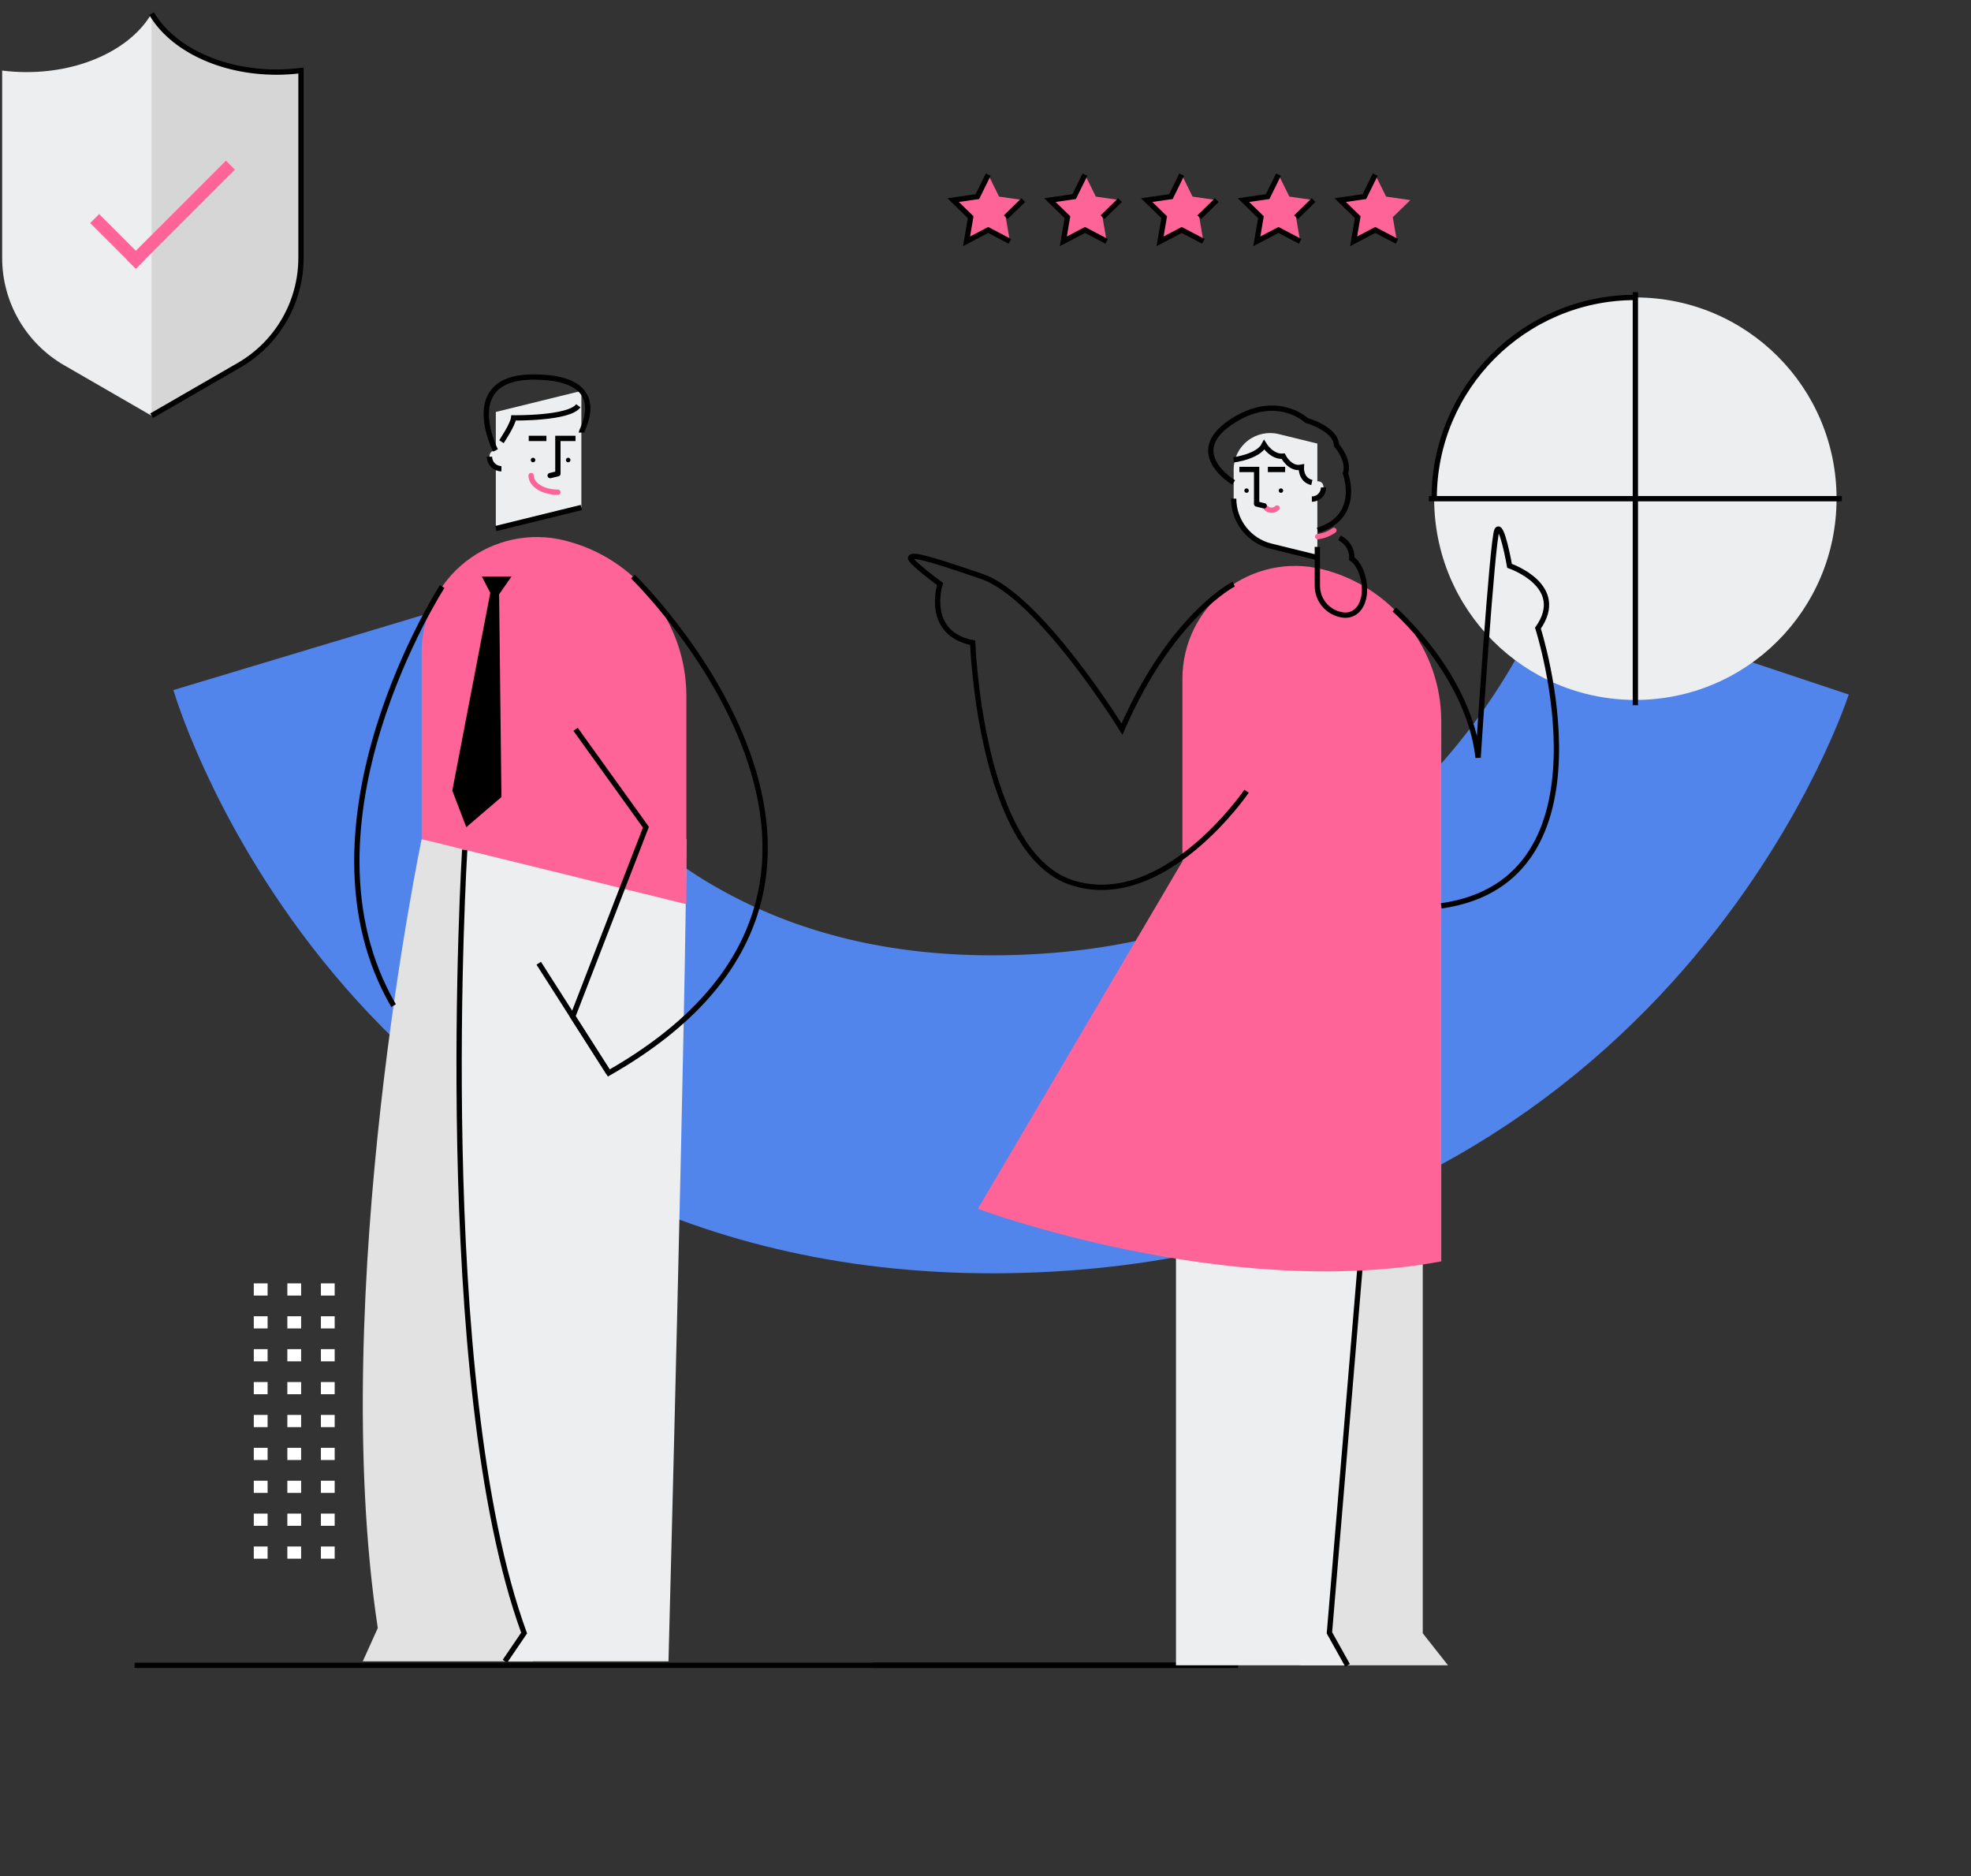 <svg version="1.2" baseProfile="tiny-ps" xmlns="http://www.w3.org/2000/svg" viewBox="0 0 558 531" width="558" height="531">
	<rect x="0" y="0" width="558" height="531" fill="#333333" stroke="none"/>
	<title>Betacrew_homepage_web</title>
	<style>
		tspan { white-space:pre }
		.shp0 { fill: none;stroke: #5185eb;stroke-width: 90 } 
		.shp1 { fill: #ff6498 } 
		.shp2 { fill: none;stroke: #000000;stroke-width: 1.5 } 
		.shp3 { fill: #ffffff } 
		.shp4 { fill: #e2e2e2 } 
		.shp5 { fill: #edeeef } 
		.shp6 { fill: #000000 } 
		.shp7 { fill: none;stroke: #ff6498;stroke-linecap:round;stroke-width: 1.5 } 
		.shp8 { fill: none;stroke: #000000;stroke-linecap:round;stroke-width: 1.5 } 
		.shp9 { fill: #d6d6d6 } 
	</style>
	<g id="Betacrew_homepage_web">
		<g id="Group 2914">
			<path id="Path 4646" class="shp0" d="M92.18 182.36C92.18 182.36 132.93 317.88 285.08 315.37C437.23 312.86 480.7 182.36 480.7 182.36" />
			<path id="Path" class="shp1" d="M389.34 49.43L386.27 55.65L379.41 56.64L384.38 61.48L383.21 68.31L389.34 65.09L395.48 68.31L394.3 61.48L399.27 56.64L392.41 55.65L389.34 49.43L389.34 49.43Z" />
			<path id="Path" class="shp2" d="M389.34 49.43L386.27 55.65L379.41 56.64L384.38 61.48L383.21 68.31L389.34 65.09L395.48 68.31" />
			<path id="Path" class="shp1" d="M361.95 49.43L358.88 55.65L352.02 56.64L356.98 61.48L355.81 68.31L361.95 65.09L368.08 68.31L366.91 61.48L371.88 56.64L365.02 55.65L361.95 49.43L361.95 49.43Z" />
			<path id="Path" class="shp2" d="M366.91 61.48L371.88 56.64" />
			<path id="Path" class="shp2" d="M361.95 49.43L358.88 55.65L352.02 56.64L356.98 61.48L355.81 68.31L361.95 65.09L368.08 68.31" />
			<path id="Path" class="shp1" d="M334.55 49.43L331.49 55.65L324.63 56.64L329.59 61.48L328.42 68.31L334.55 65.09L340.69 68.31L339.52 61.48L344.48 56.64L337.62 55.65L334.55 49.43L334.55 49.43Z" />
			<path id="Path" class="shp2" d="M339.52 61.48L344.48 56.64" />
			<path id="Path" class="shp2" d="M334.55 49.43L331.49 55.65L324.63 56.64L329.59 61.48L328.42 68.31L334.55 65.09L340.69 68.31" />
			<path id="Path" class="shp1" d="M307.16 49.43L304.09 55.65L297.23 56.64L302.2 61.48L301.03 68.31L307.16 65.09L313.3 68.31L312.13 61.48L317.09 56.64L310.23 55.65L307.16 49.43L307.16 49.43Z" />
			<path id="Path" class="shp2" d="M312.12 61.48L317.09 56.64" />
			<path id="Path" class="shp2" d="M307.16 49.43L304.09 55.65L297.23 56.64L302.2 61.48L301.03 68.31L307.16 65.09L313.3 68.31" />
			<path id="Path" class="shp1" d="M279.77 49.43L276.7 55.65L269.84 56.64L274.8 61.48L273.63 68.31L279.77 65.09L285.9 68.31L284.73 61.48L289.7 56.64L282.84 55.65L279.77 49.43L279.77 49.43Z" />
			<path id="Path" class="shp2" d="M284.73 61.48L289.7 56.64" />
			<path id="Path" class="shp2" d="M279.77 49.43L276.7 55.65L269.84 56.64L274.8 61.48L273.63 68.31L279.77 65.09L285.9 68.31" />
			<g id="Group 2830">
				<g id="Group">
					<path id="Path" class="shp2" d="M38.11 471.36L350.52 471.36" />
					<path id="Rectangle" class="shp3" d="M71.85 363.25L75.76 363.25L75.76 366.7L71.85 366.7L71.85 363.25Z" />
					<path id="Rectangle" class="shp3" d="M81.35 363.25L85.25 363.25L85.25 366.7L81.35 366.7L81.35 363.25Z" />
					<path id="Rectangle" class="shp3" d="M90.85 363.25L94.75 363.25L94.75 366.7L90.85 366.7L90.85 363.25Z" />
					<path id="Rectangle" class="shp3" d="M71.85 372.56L75.76 372.56L75.76 376.01L71.85 376.01L71.85 372.56Z" />
					<path id="Rectangle" class="shp3" d="M81.35 372.56L85.25 372.56L85.25 376.01L81.35 376.01L81.35 372.56Z" />
					<path id="Rectangle" class="shp3" d="M90.85 372.56L94.75 372.56L94.75 376.01L90.85 376.01L90.85 372.56Z" />
					<path id="Rectangle" class="shp3" d="M71.85 381.87L75.76 381.87L75.76 385.32L71.85 385.32L71.85 381.87Z" />
					<path id="Rectangle" class="shp3" d="M81.35 381.87L85.25 381.87L85.25 385.32L81.35 385.32L81.35 381.87Z" />
					<path id="Rectangle" class="shp3" d="M90.85 381.87L94.75 381.87L94.75 385.32L90.85 385.32L90.85 381.87Z" />
					<path id="Rectangle" class="shp3" d="M71.85 391.18L75.76 391.18L75.76 394.63L71.85 394.63L71.85 391.18Z" />
					<path id="Rectangle" class="shp3" d="M81.35 391.18L85.25 391.18L85.25 394.63L81.35 394.63L81.35 391.18Z" />
					<path id="Rectangle" class="shp3" d="M90.85 391.18L94.75 391.18L94.75 394.63L90.85 394.63L90.85 391.18Z" />
					<path id="Rectangle" class="shp3" d="M71.85 400.49L75.76 400.49L75.76 403.94L71.85 403.94L71.85 400.49Z" />
					<path id="Rectangle" class="shp3" d="M81.35 400.49L85.25 400.49L85.25 403.94L81.35 403.94L81.35 400.49Z" />
					<path id="Rectangle" class="shp3" d="M90.85 400.49L94.75 400.49L94.75 403.94L90.85 403.94L90.85 400.49Z" />
					<path id="Rectangle" class="shp3" d="M71.85 409.8L75.76 409.8L75.76 413.25L71.85 413.25L71.85 409.8Z" />
					<path id="Rectangle" class="shp3" d="M81.35 409.8L85.25 409.8L85.25 413.25L81.35 413.25L81.35 409.8Z" />
					<path id="Rectangle" class="shp3" d="M90.85 409.8L94.75 409.8L94.75 413.25L90.85 413.25L90.85 409.8Z" />
					<path id="Rectangle" class="shp3" d="M71.85 419.11L75.76 419.11L75.76 422.56L71.85 422.56L71.85 419.11Z" />
					<path id="Rectangle" class="shp3" d="M81.35 419.11L85.25 419.11L85.25 422.56L81.35 422.56L81.35 419.11Z" />
					<path id="Rectangle" class="shp3" d="M90.85 419.11L94.75 419.11L94.75 422.56L90.85 422.56L90.85 419.11Z" />
					<path id="Rectangle" class="shp3" d="M71.85 428.42L75.76 428.42L75.76 431.87L71.85 431.87L71.85 428.42Z" />
					<path id="Rectangle" class="shp3" d="M81.35 428.42L85.25 428.42L85.25 431.87L81.35 431.87L81.35 428.42Z" />
					<path id="Rectangle" class="shp3" d="M90.85 428.42L94.75 428.42L94.75 431.87L90.85 431.87L90.85 428.42Z" />
					<path id="Rectangle" class="shp3" d="M71.85 437.73L75.76 437.73L75.76 441.18L71.85 441.18L71.85 437.73Z" />
					<path id="Rectangle" class="shp3" d="M81.35 437.73L85.25 437.73L85.25 441.18L81.35 441.18L81.35 437.73Z" />
					<path id="Rectangle" class="shp3" d="M90.85 437.73L94.75 437.73L94.75 441.18L90.85 441.18L90.85 437.73Z" />
					<path id="Path" class="shp4" d="M155.75 243.17L119.37 237.51C119.37 237.51 92.57 365.4 106.95 460.81L102.71 470.22L150.91 470.22L164.59 324.69L155.75 243.17Z" />
					<path id="Path" class="shp5" d="M131.56 240.51C131.56 240.51 122.34 390.98 148.38 462.23L142.94 470.22L189.25 470.22C189.25 470.22 194.31 278.83 194.31 237.51L131.56 240.51Z" />
					<path id="Path" class="shp2" d="M131.56 240.51C131.56 240.51 122.34 390.98 148.38 462.23L142.94 470.22" />
					<path id="Path" class="shp5" d="M164.59 124.09L164.59 143.64L140.37 149.6L140.37 116.6L164.59 110.64L164.59 124.09L164.59 124.09Z" />
					<path id="Oval" class="shp6" d="M150.91 130.85C150.55 130.85 150.26 130.56 150.26 130.21C150.26 129.85 150.55 129.56 150.91 129.56C151.27 129.56 151.55 129.85 151.55 130.21C151.55 130.56 151.27 130.85 150.91 130.85Z" />
					<path id="Oval" class="shp6" d="M160.86 130.85C160.5 130.85 160.21 130.56 160.21 130.21C160.21 129.85 160.5 129.56 160.86 129.56C161.21 129.56 161.5 129.85 161.5 130.21C161.5 130.56 161.21 130.85 160.86 130.85Z" />
					<path id="Path" class="shp2" d="M157.94 134.07L157.94 124.09L162.94 124.09" />
					<path id="Path" class="shp2" d="M149.69 124.09L154.69 124.09" />
					<path id="Path" class="shp2" d="M163.72 122.45L163.72 122.45" />
					<path id="Path" class="shp5" d="M141.96 129.2L141.96 132.67C140.09 132.67 138.58 131.15 138.58 129.28C138.58 129.18 138.58 129.08 138.59 128.97C138.78 126.87 141.96 127.09 141.96 129.2Z" />
					<path id="Path" class="shp2" d="M141.96 132.67C140.09 132.67 138.58 131.15 138.58 129.28" />
					<path id="Path" class="shp7" d="M157.94 139.32C153.75 139.32 150.36 137.21 150.36 134.61" />
					<path id="Path" class="shp2" d="M164.59 143.64L140.37 149.6" />
					<path id="Path" class="shp8" d="M157.94 134.08L155.75 134.61" />
					<path id="Path" class="shp1" d="M119.37 184.62L119.37 237.51L194.31 255.93L194.31 197.02C194.31 176.13 180.05 157.94 159.76 152.95L159.76 152.95C150.04 150.56 139.75 152.77 131.86 158.95C123.98 165.13 119.37 174.6 119.37 184.61L119.37 184.62Z" />
					<path id="Path" class="shp2" d="M164.59 122.45C164.59 121.63 173.53 107.01 151.55 106.71C129.57 106.41 140.27 127.5 140.27 127.5" />
					<path id="Path" class="shp2" d="M141.96 125.02C141.96 125.02 145.18 120.22 145.41 118.28C145.41 118.28 161.13 118.51 163.72 114.85" />
					<path id="Path" class="shp6" d="M138.8 167.8L128.05 223.78L132.01 234.13L141.96 225.6L141.3 168.21L144.8 163.19L136.42 163.19L138.8 167.8L138.8 167.8Z" />
					<path id="Path" class="shp2" d="M179.18 163.19C179.18 163.19 267.8 249.35 172.35 303.7L162.15 287.71L182.86 234.13L162.94 206.42" />
					<path id="Path" class="shp2" d="M172.35 303.7L152.52 272.64" />
					<path id="Path" class="shp2" d="M125.19 166.01C125.19 166.01 81.69 233.46 111.42 284.64" />
					<path id="Path" class="shp2" d="M247.09 471.36L348.45 471.36" />
				</g>
				<path id="Oval" class="shp5" d="M462.98 198.11C431.48 198.11 406.02 172.65 406.02 141.15C406.02 109.65 431.48 84.19 462.98 84.19C494.48 84.19 519.94 109.65 519.94 141.15C519.94 172.65 494.48 198.11 462.98 198.11Z" />
				<path id="Path" class="shp2" d="M462.98 82.7L462.98 199.6" />
				<path id="Path" class="shp2" d="M521.43 141.15L404.53 141.15" />
				<path id="Path" class="shp2" d="M406.02 141.15C406.02 109.69 431.52 84.19 462.98 84.19" />
				<path id="Path" class="shp4" d="M402.79 462.29L402.79 347.06L371.39 317.59L367.96 471.36L409.94 471.36L402.79 462.29L402.79 462.29Z" />
				<path id="Path" class="shp5" d="M394.73 242.7L342.44 239.12L332.93 306.12L332.93 471.36L381.5 471.36L376.37 462.16L394.73 242.7L394.73 242.7Z" />
				<path id="Path" class="shp2" d="M381.5 471.36L376.37 462.16L394.73 242.7" />
				<path id="Path" class="shp1" d="M334.75 192.07L334.75 243.8L408.03 261.81L408.03 204.2C408.03 183.77 394.08 165.98 374.24 161.1L374.24 161.1C364.73 158.76 354.67 160.93 346.96 166.97C339.25 173.02 334.75 182.27 334.75 192.07L334.75 192.07Z" />
				<path id="Path" class="shp5" d="M349.26 132.88L349.26 141.13C349.26 147.51 353.61 153.07 359.81 154.59L372.95 157.82L372.95 125.55L362.03 122.87C358.95 122.11 355.7 122.81 353.2 124.77C350.71 126.72 349.26 129.71 349.26 132.88L349.26 132.88Z" />
				<path id="Path" class="shp2" d="M349.26 141.13C349.26 147.51 353.61 153.07 359.81 154.59L372.95 157.82" />
				<path id="Oval" class="shp6" d="M362.64 139.49C362.29 139.49 362.01 139.21 362.01 138.86C362.01 138.51 362.29 138.23 362.64 138.23C362.99 138.23 363.27 138.51 363.27 138.86C363.27 139.21 362.99 139.49 362.64 139.49Z" />
				<path id="Oval" class="shp6" d="M352.91 139.49C352.56 139.49 352.28 139.21 352.28 138.86C352.28 138.51 352.56 138.23 352.91 138.23C353.26 138.23 353.54 138.51 353.54 138.86C353.54 139.21 353.26 139.49 352.91 139.49Z" />
				<path id="Path" class="shp2" d="M355.76 142.64L355.76 132.88L350.87 132.88" />
				<path id="Path" class="shp2" d="M363.83 132.88L358.94 132.88" />
				<path id="Path" class="shp2" d="M350.11 131.28L350.11 131.28" />
				<path id="Path" class="shp5" d="M371.39 137.88L371.39 141.27C373.22 141.27 374.7 139.79 374.7 137.96C374.7 137.86 374.69 137.76 374.68 137.66C374.5 135.6 371.39 135.82 371.39 137.88Z" />
				<path id="Path" class="shp2" d="M371.39 141.27C373.22 141.27 374.7 139.79 374.7 137.96" />
				<path id="Path" class="shp7" d="M358.44 143.78C359.3 144.64 360.68 144.64 361.54 143.78" />
				<path id="Path" class="shp8" d="M355.76 142.65L357.9 143.17" />
				<path id="Path" class="shp2" d="M349.26 130.16C349.26 130.16 356.19 129.28 357.9 125.92C357.9 125.92 360.07 129.42 363.27 129.12C363.27 129.12 365.13 132.92 368.41 132.25C368.41 132.25 368.15 135.81 371.39 136.57" />
				<path id="Path" class="shp2" d="M349.26 136.57C349.26 136.57 335.36 128.38 348.31 119.59C361.26 110.81 369.89 119 369.89 119C369.89 119 378.23 121.34 378.38 126.05C378.38 126.05 382.1 130.16 380.91 134.03C380.91 134.03 385.57 146.24 373.04 150.11" />
				<path id="Path" class="shp7" d="M373.04 151.9C374.7 151.7 376.28 151.09 377.64 150.11" />
				<path id="Path" class="shp2" d="M372.95 154.8L372.95 165.72C372.91 169.82 375.84 173.33 379.88 174.02C381.39 174.34 382.96 173.92 384.11 172.89C388.06 169.17 386.12 160.31 382.7 158.15C382.86 155.66 381.47 153.32 379.2 152.27" />
				<path id="Path" class="shp1" d="M334.75 243.8L276.85 342.15C276.85 342.15 347.17 368.34 408.03 357.03L408.03 250.15" />
				<path id="Path" class="shp2" d="M394.73 172.52C394.73 172.52 415.78 190.79 418.46 214.46C418.46 214.46 422.45 152.79 423.78 150.11C425.12 147.43 427.36 160.16 427.36 160.16C427.36 160.16 443.88 165.74 435.4 177.8C435.4 177.8 458.37 249.26 408.03 256.4" />
				<path id="Path" class="shp2" d="M349.26 165.33C349.26 165.33 331.64 174.23 317.64 206.38C317.64 206.38 294.42 168.82 278.04 163.19C261.67 157.56 258.39 156.9 257.8 157.82C257.2 158.75 266.13 165.3 266.13 165.3C266.13 165.3 261.67 179.21 275.37 181.93C275.37 181.93 277.48 241.52 303.51 249.85C329.55 258.19 352.91 223.95 352.91 223.95" />
			</g>
			<path id="Path" class="shp5" d="M78.31 20.41C62.27 20.41 48.55 13.55 42.91 3.84C37.27 13.55 23.55 20.41 7.52 20.41C5.21 20.41 2.9 20.26 0.61 19.97L0.61 72.98C0.61 85.52 7.3 97.11 18.16 103.38L42.91 117.67L67.66 103.38C78.52 97.11 85.21 85.52 85.21 72.98L85.21 19.97C82.92 20.26 80.61 20.41 78.31 20.41Z" />
			<path id="Path" class="shp9" d="M67.66 103.38C78.52 97.11 85.21 85.52 85.21 72.98L85.21 19.97C82.92 20.26 80.61 20.41 78.31 20.41C62.27 20.41 48.55 13.55 42.91 3.84L42.91 117.67L67.66 103.38Z" />
			<path id="Path" class="shp2" d="M42.91 117.67L67.66 103.38C78.52 97.11 85.21 85.52 85.21 72.98L85.21 19.97C82.92 20.26 80.61 20.41 78.31 20.41C62.27 20.41 48.55 13.55 42.91 3.84" />
			<path id="Rectangle" class="shp1" d="M25.53 63.12L28.06 60.59L40.99 73.51L38.46 76.04L25.53 63.12Z" />
			<path id="Rectangle" class="shp1" d="M63.97 45.47L66.5 48L38.46 76.04L35.92 73.51L63.97 45.47Z" />
		</g>
	</g>
</svg>